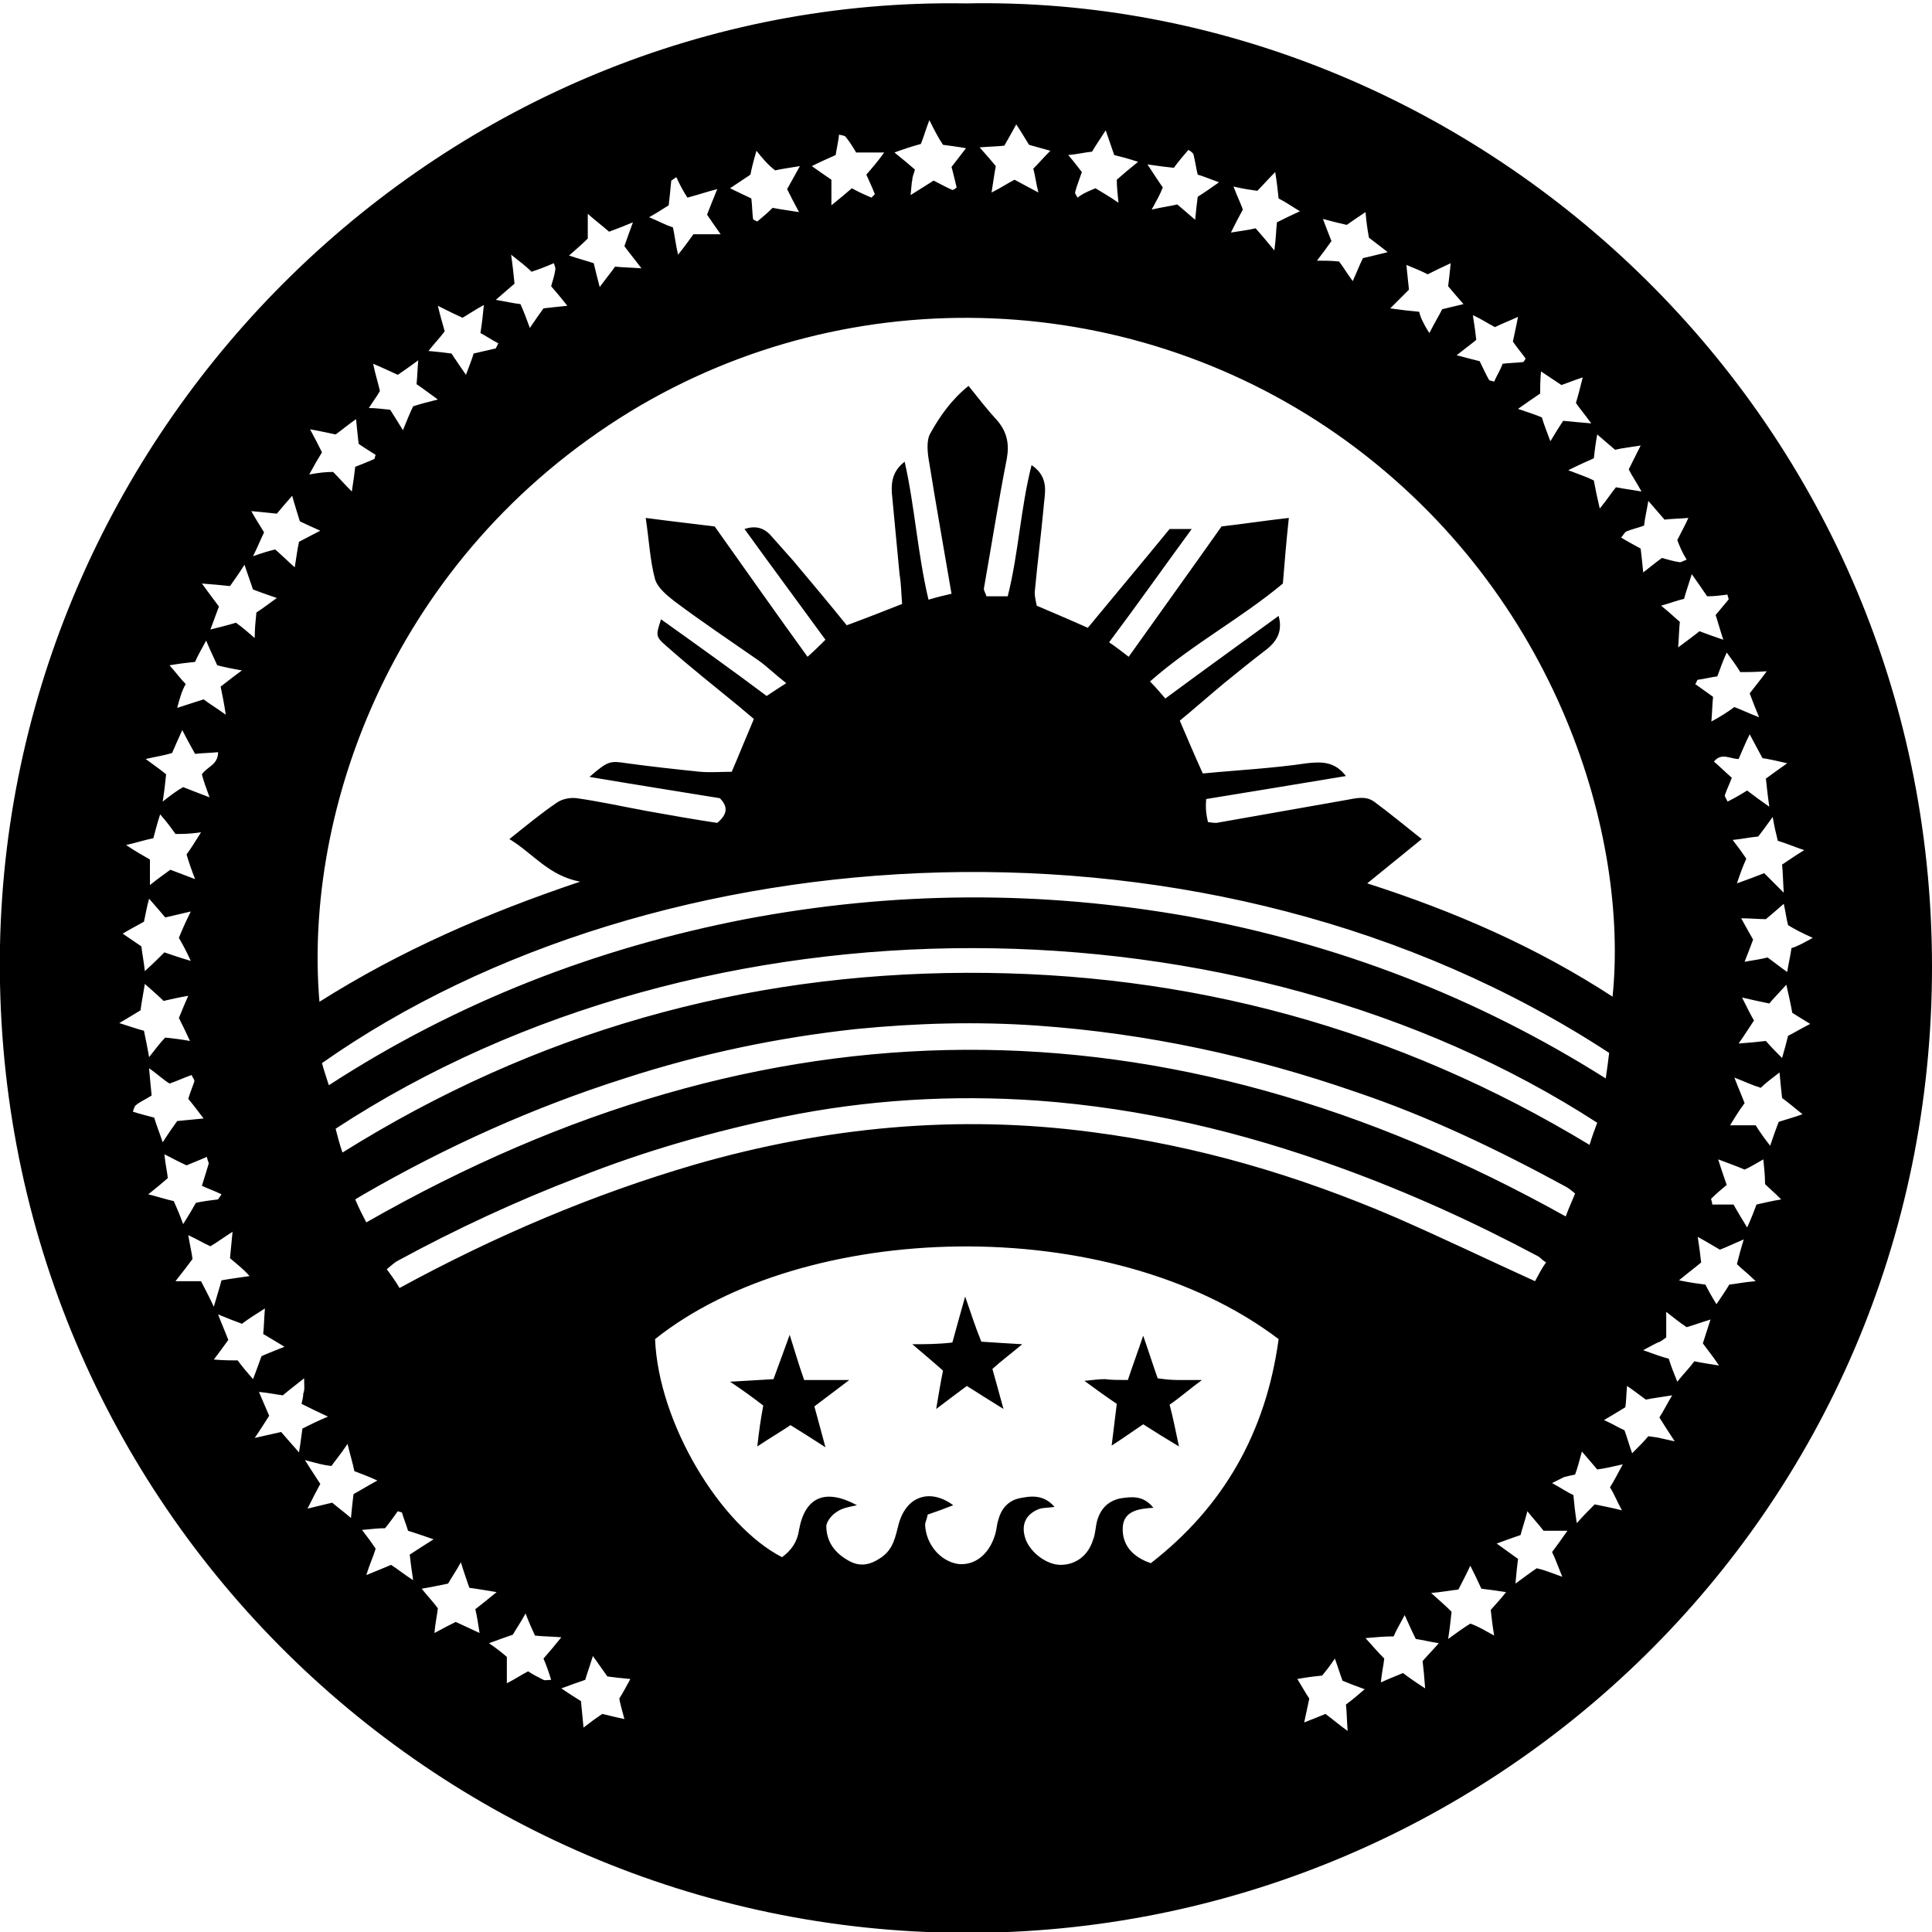 <?xml version="1.0" encoding="utf-8"?>
<!-- Generator: Adobe Illustrator 22.1.0, SVG Export Plug-In . SVG Version: 6.00 Build 0)  -->
<svg version="1.1" id="Layer_1" xmlns="http://www.w3.org/2000/svg" xmlns:xlink="http://www.w3.org/1999/xlink" x="0px" y="0px"
	 viewBox="0 0 226.8 226.8" style="enable-background:new 0 0 226.8 226.8;" xml:space="preserve">
<g id="Lnen1P_1_">
	<g>
		<path d="M113.4,0.4c59.1-1.2,113.4,47.5,113.4,113.1c0,64.3-52.1,113.6-113.6,113.4C50.7,226.7-1.2,175.6,0,111
			C1.2,49.5,52.4-0.6,113.4,0.4z M141.8,96.5c0.6,0.1,0.8,0.1,1,0.1c5.1-0.9,10.2-1.8,15.3-2.7c1.1-0.2,2.2-0.5,3.2,0.2
			c1.9,1.4,3.7,2.9,5.6,4.4c-2.2,1.8-4.2,3.4-6.4,5.2c10.3,3.3,19.9,7.5,28.8,13.3c1.9-18.5-6.2-47-31.2-65.2
			C133.3,33.8,100,32.5,74,48.3c-27.8,17-38.4,46.7-36.5,69.3c9.5-6,19.6-10.4,30.6-14.1c-3.7-0.7-5.5-3.3-8.3-5
			c2-1.6,3.7-3,5.6-4.3c0.6-0.4,1.5-0.6,2.3-0.5c2.8,0.4,5.5,1,8.2,1.5c2.8,0.5,5.6,1,8.3,1.4c1.2-1,1.3-1.9,0.3-2.9
			c-4.9-0.8-10-1.6-15.3-2.5c2.2-1.9,2.4-1.9,4.4-1.6c2.9,0.4,5.7,0.7,8.6,1c1.2,0.1,2.4,0,3.7,0c0.9-2.1,1.7-4.1,2.6-6.2
			c-0.7-0.6-1.3-1.1-1.9-1.6c-2.8-2.3-5.6-4.5-8.3-6.9c-1.4-1.2-1.3-1.3-0.7-3.2c4.2,3,8.4,6,12.4,9c0.9-0.6,1.5-1,2.3-1.5
			c-1.4-1.1-2.3-2-3.3-2.7c-3.3-2.3-6.6-4.5-9.8-6.9c-0.9-0.7-2-1.6-2.3-2.6c-0.6-2.2-0.7-4.6-1.1-7.2c3,0.4,5.7,0.7,8.1,1
			c3.7,5.2,7.2,10.2,10.9,15.3c0.9-0.8,1.5-1.4,2.1-2c-3.2-4.4-6.4-8.7-9.5-13c1.5-0.5,2.5,0,3.3,1c0.8,0.9,1.6,1.8,2.4,2.7
			c2.1,2.5,4.2,5,6.3,7.6c2.2-0.8,4.2-1.6,6.5-2.5c-0.1-1.2-0.1-2.3-0.3-3.5c-0.3-3.2-0.6-6.3-0.9-9.5c-0.1-1.5,0.2-2.7,1.5-3.7
			c1.2,5.3,1.5,10.7,2.8,16.2c1-0.3,1.8-0.5,2.7-0.7c-0.9-5.3-1.8-10.3-2.6-15.3c-0.2-1.1-0.4-2.6,0.1-3.5c1.1-2,2.5-4,4.5-5.6
			c1.2,1.5,2.2,2.8,3.4,4.1c1.1,1.3,1.4,2.7,1.1,4.4c-1,5.1-1.8,10.2-2.7,15.3c0,0.3,0.2,0.5,0.3,0.9c0.9,0,1.7,0,2.5,0
			c1.3-5.2,1.5-10.3,2.8-15.4c2.2,1.5,1.5,3.4,1.4,5.1c-0.3,3.2-0.7,6.3-1,9.5c-0.1,0.7,0.1,1.3,0.2,1.9c2.1,0.9,4,1.7,6,2.6
			c3.3-4,6.5-7.8,9.6-11.6c0.9,0,1.7,0,2.6,0c-3.3,4.5-6.4,8.9-9.7,13.3c0.9,0.6,1.5,1.1,2.3,1.7c3.7-5.2,7.3-10.2,10.9-15.3
			c2.6-0.3,5.2-0.7,7.9-1c-0.3,2.8-0.5,5.2-0.7,7.7c-4.9,4.1-10.6,7.1-15.6,11.5c0.7,0.7,1.2,1.3,1.8,2c4.6-3.4,8.9-6.5,13.3-9.7
			c0.5,1.8-0.2,3-1.5,4c-1.7,1.3-3.3,2.6-4.9,3.9c-1.8,1.5-3.5,3-5.2,4.4c0.9,2.1,1.7,4,2.7,6.2c4.1-0.4,8.2-0.6,12.2-1.2
			c1.8-0.2,3.3-0.2,4.6,1.5c-5.5,0.9-10.8,1.8-16.4,2.7C141.5,94.9,141.6,95.6,141.8,96.5z M150.1,157.2
			c-19.9-15.1-55.8-13.9-73.2,0c0.4,9.9,7.7,21.9,14.9,25.6c1.1-0.8,1.8-1.8,2-3.2c0.7-3.9,3.1-4.9,6.8-2.9
			c-0.9,0.2-1.7,0.3-2.4,0.8c-0.5,0.3-1.1,1-1.2,1.6c0,1.9,1,3.2,2.6,4.1c1.4,0.8,2.6,0.5,3.9-0.4c1.4-1,1.6-2.4,2-3.9
			c0.9-3.3,3.7-4.2,6.4-2.2c-1,0.4-2.1,0.8-3,1.1c-0.1,0.6-0.3,0.9-0.3,1.2c0.1,2.3,1.8,4.3,3.9,4.6c1.9,0.2,3.6-1.1,4.3-3.4
			c0.2-0.6,0.2-1.2,0.4-1.8c0.3-1.2,1.1-2.2,2.4-2.5c1.4-0.3,2.9-0.5,4.2,1c-0.8,0.1-1.3,0.1-1.7,0.2c-1.7,0.6-2.3,1.9-1.7,3.6
			c0.6,1.6,2.5,3,4.1,3c1.7,0,3.2-1,3.8-2.9c0.3-0.7,0.3-1.6,0.5-2.3c0.4-1.4,1.3-2.3,2.7-2.6c1.3-0.2,2.7-0.4,3.9,1.1
			c-1.8,0.1-3.5,0.4-3.6,2.3c-0.1,2.1,1.2,3.5,3.3,4.2C143.6,176.9,148.6,168.2,150.1,157.2z M38.6,127.4
			c15.1-9.8,31.4-16.1,48.9-19.5c17.4-3.3,34.7-3.4,52.1-0.3c17.4,3.2,33.7,9.4,48.9,19c0.2-1.3,0.3-2.2,0.4-3
			c-46.8-30.6-112-26.3-151.1,1.2C38,125.6,38.3,126.4,38.6,127.4z M40.2,135.3c22.7-14.2,47.1-21,73.2-21.1
			c26.1-0.1,50.6,6.5,73.2,20.2c0.3-1,0.6-1.8,0.9-2.6c-41.7-27-104.4-27.9-148.1,0.7C39.6,133.3,39.8,134.1,40.2,135.3z
			 M184.9,140.1c-0.4-0.3-0.7-0.6-1.1-0.8c-7.9-4.3-16-8.2-24.6-11.1c-12.1-4.2-24.6-6.9-37.4-7.8c-7.1-0.5-14.2-0.3-21.3,0.4
			c-9.2,1-18.3,2.9-27.2,5.8c-10.7,3.4-20.9,8-30.6,13.6c-0.3,0.2-0.7,0.4-1,0.6c0.5,1.2,0.9,1.9,1.3,2.7
			c46.9-26.8,93.7-27,140.8-0.7C184.2,141.7,184.6,140.9,184.9,140.1z M181.5,148.2c-0.5-0.3-0.7-0.6-0.9-0.7
			c-7.5-4-15.2-7.5-23.2-10.4c-11.5-4.2-23.3-7-35.6-7.9c-10-0.7-20-0.1-29.8,1.9c-8.2,1.7-16.3,4-24.1,7.1
			c-7.3,2.8-14.4,6.1-21.2,9.8c-0.4,0.2-0.8,0.6-1.3,1c0.6,0.8,1.1,1.5,1.5,2.2c11.2-6.1,22.7-11,34.7-14.5
			c15.3-4.4,30.8-5.9,46.6-3.8c12.4,1.6,24.2,5.1,35.6,10c5.5,2.4,10.9,5,16.4,7.5C180.6,149.7,180.9,149,181.5,148.2z M79.4,20.8
			c-0.2,0.1-0.4,0.3-0.6,0.4c-0.1,1-0.2,2.1-0.3,2.9c-0.8,0.5-1.4,0.9-2.3,1.4c1.2,0.5,1.9,0.9,2.8,1.2c0.2,0.9,0.3,1.9,0.6,3.2
			c0.8-1,1.3-1.7,1.8-2.4c1.1,0,2.1,0,3.2,0c-0.7-1-1.2-1.7-1.6-2.3c0.4-1,0.7-1.8,1.2-3c-1.2,0.3-2,0.6-3.5,1
			C80.3,22.6,79.8,21.7,79.4,20.8z M109.1,14.1c-0.5,1.3-0.7,2.1-1,2.8c-1.1,0.3-2,0.6-3.1,1c1,0.8,1.7,1.4,2.4,2
			c-0.1,0.5-0.3,0.8-0.3,1.2c-0.1,0.4-0.1,0.9-0.2,1.8c1.1-0.7,1.9-1.2,2.7-1.7c0.8,0.4,1.5,0.8,2.2,1.1c0.1,0,0.3-0.1,0.5-0.3
			c-0.2-0.8-0.4-1.7-0.6-2.4c0.6-0.8,1.1-1.4,1.7-2.2c-1.1-0.2-2-0.3-2.7-0.4C110.1,16.1,109.7,15.3,109.1,14.1z M144.8,21.9
			c0.5,1.3,0.9,2.1,1.1,2.7c-0.5,0.9-0.9,1.7-1.4,2.7c1.2-0.2,2.1-0.3,2.9-0.5c0.7,0.8,1.3,1.5,2.2,2.6c0.2-1.5,0.2-2.4,0.3-3.3
			c0.8-0.4,1.6-0.8,2.7-1.3c-1-0.6-1.7-1.1-2.5-1.5c-0.1-0.9-0.2-1.9-0.4-3.1c-0.9,0.9-1.5,1.6-2.1,2.2
			C146.9,22.3,146.1,22.2,144.8,21.9z M59.5,194.5c0,1,0,1.9,0,3.1c1-0.5,1.7-1,2.5-1.4c0.6,0.4,1.2,0.7,1.8,1c0.2,0.1,0.5,0,0.9,0
			c-0.3-1-0.6-1.8-0.9-2.5c0.7-0.8,1.3-1.5,2.1-2.5c-1.3-0.1-2.3-0.1-3.1-0.2c-0.4-0.9-0.7-1.5-1.1-2.6c-0.6,1.1-1.1,1.8-1.5,2.5
			c-0.9,0.3-1.7,0.6-2.8,1C58.3,193.5,58.9,194,59.5,194.5z M175.4,192c-0.2-1.2-0.3-2.1-0.4-3c0.5-0.6,1.1-1.2,1.8-2.1
			c-1.3-0.2-2.1-0.3-2.9-0.4c-0.4-0.9-0.8-1.7-1.3-2.7c-0.5,1.1-1,2-1.4,2.8c-1,0.1-1.9,0.3-3.2,0.4c1,0.9,1.7,1.5,2.4,2.2
			c-0.1,1-0.2,1.9-0.4,3.2c1.1-0.8,1.8-1.3,2.6-1.8C173.5,190.9,174.3,191.4,175.4,192z M52.6,185.9c-1,0.2-1.9,0.4-3.1,0.6
			c0.8,1,1.4,1.6,1.9,2.3c-0.1,0.9-0.3,1.7-0.4,2.9c1.1-0.6,1.9-1,2.5-1.3c0.9,0.4,1.7,0.8,2.8,1.3c-0.2-1.2-0.3-2-0.5-2.8
			c0.8-0.6,1.5-1.2,2.5-2c-1.3-0.2-2.3-0.4-3.2-0.5c-0.3-0.9-0.6-1.7-1-3C53.5,184.5,53,185.2,52.6,185.9z M203.6,126.5
			c0.5,1.3,0.9,2.2,1.2,3c-0.6,0.8-1.1,1.6-1.7,2.6c1.3,0,2.1,0,3,0c0.5,0.8,1,1.5,1.7,2.4c0.4-1.2,0.7-2,1-2.8
			c0.9-0.3,1.7-0.5,2.8-0.9c-1-0.8-1.7-1.4-2.4-1.9c-0.1-1-0.2-1.8-0.3-3c-0.9,0.7-1.6,1.2-2.2,1.8
			C205.7,127.4,204.9,127,203.6,126.5z M209.9,121.6c0.8-0.4,1.6-0.9,2.6-1.4c-1-0.6-1.6-1-2.1-1.3c-0.2-1.1-0.4-2-0.7-3.3
			c-0.9,1-1.5,1.6-2,2.2c-1-0.2-1.9-0.4-3.2-0.7c0.6,1.2,1,2,1.4,2.7c-0.6,0.9-1.1,1.7-1.8,2.7c1.4-0.1,2.3-0.2,3.2-0.3
			c0.6,0.7,1.1,1.2,1.9,2C209.5,123.2,209.7,122.4,209.9,121.6z M165.4,34c-0.5,0.5-1.3,1.3-2.2,2.2c1.4,0.2,2.3,0.3,3.4,0.4
			c0.1,0.4,0.2,0.7,0.4,1.1c0.2,0.4,0.4,0.8,0.8,1.4c0.6-1.2,1.1-2,1.5-2.8c0.9-0.2,1.6-0.4,2.5-0.6c-0.7-0.8-1.3-1.5-1.8-2.1
			c0.1-0.9,0.2-1.6,0.3-2.7c-1.1,0.5-1.9,0.9-2.7,1.3c-0.8-0.4-1.5-0.7-2.5-1.1C165.2,32.2,165.3,33,165.4,34z M160.3,192.3
			c0.9,1,1.5,1.7,2.2,2.4c-0.1,0.9-0.3,1.7-0.4,2.8c1.1-0.5,1.9-0.8,2.6-1.1c0.8,0.6,1.5,1.1,2.6,1.8c-0.1-1.4-0.2-2.4-0.3-3.2
			c0.6-0.7,1.2-1.3,1.9-2.1c-1.2-0.2-2-0.4-2.7-0.5c-0.5-1-0.8-1.7-1.3-2.8c-0.6,1.1-1,1.8-1.3,2.5
			C162.4,192.1,161.5,192.2,160.3,192.3z M35.7,161.8c-1,0.8-1.8,1.4-2.5,2c-0.8-0.1-1.7-0.3-2.8-0.4c0.5,1.2,0.9,2.1,1.2,2.8
			c-0.6,0.9-1,1.6-1.7,2.6c1.4-0.3,2.2-0.5,3.1-0.7c0.7,0.8,1.3,1.5,2.1,2.4c0.2-1.2,0.3-2.1,0.4-2.8c1-0.5,1.8-0.9,3-1.4
			c-1.3-0.6-2.1-1-3.1-1.5c0.1-0.5,0.2-0.8,0.2-1.2C35.8,163.1,35.7,162.7,35.7,161.8z M17.5,125.4c0.1,1.2,0.2,2.2,0.3,3.2
			c-0.6,0.4-1.3,0.7-1.8,1.1c-0.2,0.1-0.3,0.5-0.4,0.8c0.9,0.3,1.8,0.5,2.5,0.7c0.3,1,0.6,1.7,1,2.9c0.7-1.1,1.2-1.8,1.7-2.5
			c1-0.1,2-0.2,3.1-0.3c-0.7-0.9-1.2-1.6-1.8-2.3c0.2-0.7,0.5-1.4,0.7-2c0.1-0.2-0.2-0.5-0.3-0.8c-0.9,0.3-1.7,0.7-2.6,1
			C19.1,126.7,18.5,126.1,17.5,125.4z M16.9,108.2c-0.7,0.4-1.5,0.8-2.5,1.4c0.9,0.6,1.6,1.1,2.2,1.5c0.1,1,0.3,1.8,0.4,2.9
			c1-0.9,1.7-1.6,2.3-2.2c0.9,0.3,1.7,0.6,3.1,1c-0.6-1.3-1-2-1.4-2.7c0.4-1,0.8-1.9,1.4-3.1c-1.3,0.3-2.1,0.5-3,0.7
			c-0.6-0.7-1.1-1.3-1.9-2.2C17.2,106.6,17.1,107.3,16.9,108.2z M20.6,97.9c-0.5-0.7-1-1.4-1.8-2.3c-0.4,1.2-0.6,2.1-0.8,2.8
			c-1,0.2-1.9,0.5-3.2,0.8c1.2,0.8,2.1,1.3,2.8,1.7c0,1,0,1.8,0,3c1-0.8,1.7-1.3,2.4-1.8c0.8,0.3,1.6,0.6,2.9,1.1
			c-0.5-1.3-0.8-2.2-1-2.9c0.6-0.8,1-1.5,1.7-2.6C22.3,97.9,21.5,97.9,20.6,97.9z M192.6,52.3c-1.2,0.2-2.2,0.3-3,0.5
			c-0.7-0.6-1.3-1.1-2.1-1.8c-0.2,1.1-0.3,1.9-0.4,2.8c-0.9,0.4-1.8,0.8-3,1.4c1.3,0.5,2.2,0.8,3,1.2c0.2,1.1,0.4,2,0.7,3.3
			c0.9-1.1,1.4-1.9,1.9-2.5c1,0.2,1.9,0.3,3,0.5c-0.6-1.1-1.1-1.8-1.5-2.6C191.7,54.1,192.1,53.3,192.6,52.3z M30.1,71.9
			c0.8-0.5,1.4-1,2.4-1.7c-1.2-0.4-2-0.7-2.8-1c-0.3-0.9-0.6-1.7-1-2.9c-0.7,1.1-1.2,1.8-1.7,2.5c-1-0.1-1.9-0.2-3.3-0.3
			c0.8,1.1,1.4,1.9,2,2.7c-0.3,0.8-0.6,1.6-1,2.7c1.2-0.3,2-0.5,3-0.8c0.7,0.5,1.4,1.1,2.2,1.8C29.9,73.8,30,72.9,30.1,71.9z
			 M171,41.7c1.1,0.3,1.9,0.5,2.7,0.7c0.4,0.8,0.7,1.5,1.1,2.2c0.1,0.1,0.3,0.1,0.6,0.2c0.3-0.7,0.7-1.3,1-2.1
			c0.8-0.1,1.6-0.1,2.4-0.2c0.1,0,0.2-0.3,0.3-0.4c-0.5-0.7-1.1-1.4-1.5-2c0.2-1,0.4-1.8,0.6-2.9c-1.1,0.5-1.9,0.8-2.7,1.2
			c-0.8-0.4-1.5-0.9-2.6-1.4c0.2,1.2,0.3,2,0.4,2.9C172.7,40.4,172,40.9,171,41.7z M23.7,90.9c0.6-0.9,1.9-1.1,1.9-2.6
			c-1,0.1-1.9,0.1-2.7,0.2c-0.5-0.9-1-1.8-1.5-2.8c-0.5,1.1-0.9,2-1.2,2.7c-1,0.3-1.8,0.4-3.1,0.7c1.1,0.8,1.8,1.3,2.4,1.8
			c-0.1,1-0.2,1.9-0.4,3.2c1-0.8,1.7-1.3,2.4-1.7c1,0.4,1.8,0.7,3.1,1.2C24.2,92.5,23.9,91.7,23.7,90.9z M35.8,171.4
			c0.8,1.3,1.3,2,1.8,2.8c-0.5,0.9-0.9,1.7-1.5,2.9c1.2-0.3,2.1-0.5,2.9-0.7c0.7,0.6,1.4,1.1,2.2,1.8c0.1-1.1,0.2-2,0.3-2.8
			c0.9-0.5,1.7-1,2.8-1.6c-1.1-0.5-1.9-0.8-2.7-1.1c-0.2-1-0.5-1.9-0.8-3.2c-0.8,1.2-1.4,1.9-1.9,2.6C38,172,37.3,171.8,35.8,171.4z
			 M212.8,110.1c-1.3-0.6-2.1-1-2.9-1.5c-0.2-0.8-0.3-1.6-0.5-2.5c-0.8,0.7-1.5,1.3-2.1,1.8c-0.9,0-1.8-0.1-2.9-0.1
			c0.6,1.1,1,1.8,1.4,2.5c-0.3,0.8-0.6,1.6-1,2.6c1.2-0.2,1.9-0.3,2.7-0.5c0.7,0.5,1.3,1,2.3,1.7c0.2-1.2,0.4-2,0.5-2.8
			C211,111.1,211.7,110.7,212.8,110.1z M27,147.7c0.1-1.1,0.2-2,0.3-3.1c-1.1,0.7-1.9,1.3-2.6,1.7c-0.9-0.4-1.5-0.8-2.6-1.3
			c0.2,1.2,0.4,2,0.5,2.8c-0.6,0.8-1.2,1.6-2,2.6c1.3,0,2.1,0,3,0c0.4,0.8,0.9,1.7,1.5,3c0.4-1.4,0.7-2.3,0.9-3.1
			c1.1-0.2,2-0.3,3.3-0.5C28.5,148.9,27.8,148.4,27,147.7z M19.2,117.5c-0.6-0.6-1.3-1.2-2.2-2c-0.2,1.3-0.4,2.2-0.5,3.1
			c-0.8,0.5-1.5,0.9-2.5,1.5c1.3,0.4,2.1,0.7,2.9,0.9c0.2,1,0.4,1.9,0.6,3.1c0.8-1,1.3-1.7,1.9-2.3c0.9,0.1,1.8,0.2,2.9,0.4
			c-0.5-1.1-0.9-1.9-1.3-2.7c0.3-0.7,0.6-1.5,1.1-2.6C20.9,117.1,20.1,117.3,19.2,117.5z M19.7,138.3c-0.7,0.6-1.4,1.2-2.3,1.9
			c1.2,0.3,2.1,0.6,3,0.8c0.4,0.9,0.7,1.6,1.1,2.7c0.7-1.1,1.1-1.8,1.5-2.5c0.9-0.2,1.8-0.3,2.6-0.4c0.1-0.2,0.3-0.4,0.4-0.6
			c-0.8-0.4-1.7-0.7-2.3-1c0.4-1.3,0.6-1.9,0.8-2.6c0-0.2-0.2-0.5-0.2-0.8c-0.9,0.4-1.7,0.7-2.4,1c-0.9-0.4-1.6-0.8-2.6-1.3
			C19.4,136.6,19.6,137.4,19.7,138.3z M88.8,17.7c-0.4,1.4-0.6,2.2-0.7,2.8c-0.9,0.6-1.5,1-2.4,1.6c1,0.5,1.7,0.8,2.5,1.2
			c0.1,0.8,0.1,1.6,0.2,2.4c0,0.1,0.3,0.2,0.5,0.3c0.6-0.5,1.2-1,1.8-1.6c1,0.2,1.9,0.3,3.1,0.5c-0.6-1.1-1-1.9-1.4-2.7
			c0.5-0.9,0.9-1.6,1.5-2.7c-1.2,0.2-2,0.3-2.9,0.5C90.2,19.4,89.6,18.7,88.8,17.7z M119.1,21.1c0.9,0.5,1.7,0.9,2.8,1.5
			c-0.3-1.2-0.4-2.1-0.6-2.8c0.7-0.7,1.2-1.3,2-2.1c-1.1-0.3-1.8-0.5-2.5-0.7c-0.5-0.8-0.9-1.5-1.5-2.4c-0.6,1.1-1,1.8-1.4,2.5
			c-0.9,0.1-1.7,0.1-2.9,0.2c0.9,1,1.4,1.6,1.9,2.2c-0.2,1-0.3,1.9-0.5,3.1C117.6,22,118.3,21.5,119.1,21.1z M102.3,23.2
			c0.1-0.1,0.3-0.3,0.4-0.4c-0.3-0.8-0.7-1.6-1-2.3c0.7-0.8,1.3-1.5,2.1-2.6c-1.3,0-2.3,0-3.3,0c-0.4-0.7-0.8-1.3-1.2-1.8
			c-0.1-0.2-0.5-0.2-0.8-0.3c-0.1,0.9-0.3,1.7-0.4,2.4c-0.9,0.4-1.8,0.8-2.8,1.3c1,0.7,1.7,1.2,2.3,1.6c0,1,0,1.8,0,3
			c1-0.8,1.7-1.4,2.4-2C100.9,22.6,101.6,22.9,102.3,23.2z M135.2,24.6c1.3-0.3,2.2-0.4,3-0.6c0.7,0.6,1.3,1.1,2.1,1.8
			c0.1-1.1,0.2-1.9,0.3-2.7c0.8-0.5,1.5-1,2.5-1.7c-1.1-0.4-1.8-0.7-2.5-0.9c-0.2-0.8-0.3-1.6-0.5-2.4c-0.1-0.2-0.4-0.4-0.6-0.5
			c-0.6,0.7-1.2,1.4-1.7,2.1c-0.9-0.1-1.8-0.2-3.1-0.4c0.8,1.2,1.3,2,1.8,2.7C136.2,22.8,135.8,23.5,135.2,24.6z M207,136.1
			c-0.9,0.5-1.5,0.9-2.2,1.2c-0.9-0.4-1.8-0.7-3.1-1.2c0.4,1.3,0.7,2.1,1,3c-0.6,0.5-1.2,1-1.8,1.6c-0.1,0.1,0.1,0.3,0.1,0.7
			c0.8,0,1.6,0,2.5,0c0.5,0.9,1,1.7,1.6,2.7c0.5-1.1,0.8-1.9,1.1-2.7c0.9-0.2,1.7-0.4,2.9-0.6c-0.8-0.8-1.4-1.3-1.9-1.8
			C207.2,138,207.1,137.1,207,136.1z M39.1,55.4c0.7,0.7,1.3,1.4,2.2,2.3c0.2-1.3,0.3-2,0.4-2.9c0.8-0.3,1.5-0.6,2.2-0.9
			c0.1,0,0.1-0.3,0.2-0.5c-0.6-0.4-1.3-0.8-2-1.3c-0.1-0.9-0.2-1.8-0.3-2.9c-1,0.7-1.7,1.3-2.4,1.8c-1-0.2-1.8-0.4-3-0.6
			c0.6,1.1,1,1.9,1.4,2.7c-0.5,0.8-0.9,1.5-1.5,2.6C37.4,55.5,38.2,55.4,39.1,55.4z M205.1,92.8c0.9,0.7,1.6,1.2,2.6,1.9
			c-0.2-1.4-0.3-2.4-0.4-3.3c0.8-0.6,1.4-1,2.5-1.8c-1.3-0.3-2.2-0.5-2.9-0.6c-0.5-0.9-0.9-1.7-1.5-2.8c-0.6,1.2-0.9,2-1.3,2.9
			c-1,0-2-0.8-2.9,0.3c0.7,0.6,1.4,1.3,2.1,1.9c-0.3,0.8-0.6,1.4-0.8,2c-0.1,0.2,0.2,0.5,0.3,0.8C203.6,93.7,204.3,93.3,205.1,92.8z
			 M20.8,83.1c1.2-0.4,2.2-0.7,3.1-1c0.8,0.6,1.5,1,2.6,1.8c-0.2-1.4-0.4-2.3-0.6-3.3c0.8-0.6,1.4-1.1,2.5-1.9
			c-1.2-0.2-2.1-0.4-2.9-0.6c-0.4-0.9-0.8-1.7-1.3-2.9c-0.6,1.1-1,1.8-1.3,2.5c-1,0.1-1.8,0.2-3,0.4c0.8,0.9,1.3,1.6,1.9,2.2
			C21.3,81.2,21.1,82,20.8,83.1z M203.6,83c0.8,0.3,1.6,0.7,2.9,1.2c-0.5-1.2-0.8-2-1.1-2.8c0.6-0.8,1.2-1.5,2-2.6
			c-1.4,0.1-2.3,0.1-3.1,0.1c-0.5-0.8-1-1.5-1.6-2.3c-0.5,1.1-0.8,2-1.1,2.8c-0.8,0.1-1.5,0.3-2.3,0.4c-0.1,0-0.1,0.3-0.3,0.5
			c0.7,0.5,1.4,1,2.1,1.5c-0.1,0.9-0.1,1.8-0.2,2.9C202,84.1,202.8,83.6,203.6,83z M60,29.9c0.2,1.4,0.3,2.4,0.4,3.4
			c-0.7,0.6-1.4,1.2-2.2,1.9c1.2,0.2,2,0.4,2.9,0.5c0.4,0.9,0.7,1.7,1.1,2.8c0.6-0.9,1.1-1.6,1.6-2.3c0.9-0.1,1.7-0.2,2.8-0.3
			c-0.7-0.9-1.3-1.6-1.9-2.3c0.2-0.7,0.4-1.3,0.5-2c0-0.2-0.1-0.5-0.2-0.7c-0.9,0.4-1.7,0.7-2.6,1C61.7,31.2,61,30.7,60,29.9z
			 M183.4,185.1c-0.6-1.5-0.9-2.3-1.2-2.9c0.6-0.8,1.1-1.5,1.8-2.5c-1.2,0-2,0-2.8,0c-0.6-0.8-1.2-1.4-1.9-2.3
			c-0.3,1.2-0.6,2-0.8,2.8c-0.9,0.3-1.7,0.6-2.8,1c1.1,0.8,1.8,1.3,2.5,1.8c-0.1,0.9-0.2,1.7-0.3,2.9c1.1-0.8,1.9-1.4,2.5-1.8
			C181.3,184.3,182,184.6,183.4,185.1z M42.5,179.6c0.7,0.9,1.2,1.6,1.6,2.2c-0.3,1-0.7,1.8-1.1,3.1c1.2-0.5,2-0.8,2.9-1.2
			c0.8,0.5,1.5,1.1,2.6,1.8c-0.2-1.3-0.3-2.1-0.4-3c0.9-0.6,1.7-1.1,2.8-1.8c-1.2-0.4-2-0.7-3-1c-0.2-0.7-0.5-1.4-0.7-2.1
			c0-0.1-0.3-0.1-0.5-0.2c-0.5,0.7-1,1.4-1.5,2C44.4,179.4,43.6,179.5,42.5,179.6z M209.4,104.8c-0.1-1.5-0.1-2.4-0.2-3.3
			c0.9-0.6,1.6-1.1,2.6-1.7c-1.2-0.4-2.1-0.8-3.1-1.1c-0.2-0.8-0.4-1.6-0.6-2.8c-0.8,1.1-1.3,1.8-1.7,2.3c-1.1,0.1-1.9,0.3-3,0.4
			c0.7,0.9,1.2,1.6,1.6,2.2c-0.4,0.9-0.7,1.7-1.1,2.9c1.4-0.5,2.2-0.8,3.2-1.2C207.7,103.1,208.3,103.7,209.4,104.8z M196.9,63.4
			c0.5-1,0.9-1.7,1.3-2.6c-1.2,0.1-2,0.1-2.8,0.2c-0.7-0.8-1.2-1.4-1.9-2.2c-0.2,1.2-0.4,2-0.5,2.9c-0.8,0.3-1.4,0.4-2.1,0.7
			c-0.2,0.1-0.3,0.4-0.6,0.7c0.8,0.5,1.6,0.9,2.3,1.3c0.1,0.9,0.2,1.7,0.3,2.8c0.9-0.7,1.5-1.2,2.2-1.7c0.7,0.2,1.4,0.4,2.1,0.5
			c0.2,0,0.5-0.2,0.8-0.3C197.5,64.9,197.2,64.2,196.9,63.4z M128.6,22.1c0.8,0.5,1.7,1,2.7,1.7c-0.1-1-0.2-1.9-0.2-2.7
			c0.8-0.7,1.5-1.3,2.5-2.1c-1.2-0.4-2-0.6-2.8-0.8c-0.3-0.9-0.6-1.7-1-2.9c-0.7,1.1-1.2,1.8-1.6,2.5c-0.9,0.1-1.7,0.3-2.8,0.4
			c0.7,0.8,1.2,1.5,1.6,2c-0.3,0.9-0.6,1.6-0.8,2.4c0,0.1,0.1,0.3,0.3,0.6C127.1,22.7,127.9,22.4,128.6,22.1z M28.4,155.4
			c-0.8-0.3-1.6-0.6-2.8-1.1c0.5,1.3,0.9,2.2,1.2,3c-0.6,0.8-1,1.4-1.7,2.3c1.2,0.1,2.1,0.1,2.8,0.1c0.6,0.8,1.1,1.4,1.8,2.2
			c0.4-1,0.7-1.9,1-2.7c0.9-0.4,1.7-0.7,2.7-1.1c-1-0.6-1.8-1.1-2.5-1.5c0.1-1,0.1-1.8,0.2-3C30,154.3,29.2,154.8,28.4,155.4z
			 M197.1,150.3c1.5,0.3,2.3,0.4,3.1,0.5c0.4,0.8,0.8,1.5,1.3,2.3c0.6-0.9,1.1-1.6,1.5-2.3c0.9-0.1,1.8-0.3,3.1-0.4
			c-0.9-0.9-1.6-1.4-2.2-2c0.2-0.8,0.4-1.6,0.8-2.9c-1.2,0.5-2,0.9-2.8,1.2c-0.7-0.4-1.5-0.9-2.6-1.5c0.2,1.3,0.3,2.1,0.4,3
			C199,148.8,198.3,149.3,197.1,150.3z M70.4,33.7c0.8-1.1,1.4-1.8,1.8-2.4c1,0.1,1.8,0.1,3.1,0.2c-0.9-1.2-1.5-1.9-2-2.6
			c0.3-0.9,0.6-1.7,1-2.8c-1.2,0.5-2,0.8-2.8,1.1c-0.8-0.7-1.6-1.3-2.5-2.1c0,1.3,0,2.2,0,2.9c-0.7,0.7-1.3,1.2-2.2,2
			c1.2,0.4,2,0.6,2.9,0.9C69.9,31.8,70.1,32.5,70.4,33.7z M196.3,163.8c-1.2,0.2-2.1,0.3-3.1,0.5c-0.7-0.5-1.3-1-2.2-1.6
			c-0.1,1.1-0.1,1.9-0.2,2.5c-0.8,0.5-1.5,0.9-2.5,1.5c1.1,0.5,1.7,0.9,2.4,1.2c0.3,0.8,0.5,1.6,0.9,2.7c0.8-0.8,1.4-1.4,1.9-2
			c0.6,0.1,0.9,0.1,1.3,0.2c0.4,0.1,0.9,0.2,1.8,0.4c-0.8-1.2-1.3-2-1.8-2.8C195.3,165.6,195.7,164.8,196.3,163.8z M190.5,171.9
			c-1.3,0.3-2.2,0.5-3,0.6c-0.6-0.7-1.1-1.3-1.8-2.1c-0.3,1.1-0.5,1.9-0.8,2.7c-0.5,0.1-0.9,0.2-1.3,0.3c-0.4,0.2-0.8,0.4-1.4,0.7
			c1.1,0.6,1.8,1.1,2.5,1.4c0.1,1.1,0.2,2,0.4,3.3c0.9-1,1.5-1.6,2.1-2.2c1,0.2,2,0.4,3.2,0.7c-0.6-1.1-0.9-1.9-1.4-2.7
			C189.5,173.8,189.9,173,190.5,171.9z M183.5,49.4c1.1,0.1,2,0.2,3.3,0.3c-0.8-1.1-1.4-1.8-1.8-2.4c0.3-1,0.5-1.8,0.8-3
			c-1.2,0.4-1.9,0.7-2.5,0.9c-0.9-0.6-1.5-1-2.4-1.6c-0.1,1.2-0.1,1.9-0.1,2.6c-0.9,0.6-1.6,1.1-2.6,1.8c1.2,0.4,2.1,0.7,2.8,1
			c0.3,1,0.6,1.7,1,2.8C182.6,50.8,183.1,50,183.5,49.4z M50.3,41.2c1.1,0.1,2,0.2,2.7,0.3c0.6,0.9,1,1.5,1.7,2.5
			c0.4-1.1,0.7-1.8,0.9-2.5c0.9-0.2,1.7-0.4,2.6-0.6c0.1-0.2,0.2-0.4,0.3-0.6c-0.8-0.4-1.5-0.9-2.1-1.2c0.2-1.3,0.3-2.2,0.4-3.3
			c-1.1,0.6-1.8,1.1-2.5,1.5c-0.9-0.4-1.7-0.8-2.9-1.4c0.3,1.3,0.6,2.2,0.8,3C51.6,39.7,51,40.3,50.3,41.2z M32.3,64.5
			c0.7,0.6,1.4,1.3,2.3,2.1c0.2-1.2,0.3-2.1,0.5-3c0.8-0.4,1.5-0.8,2.5-1.3c-1.1-0.5-1.8-0.8-2.4-1.1c-0.3-1-0.6-1.9-0.9-3
			c-0.8,0.9-1.3,1.5-1.8,2.1c-1-0.1-1.8-0.2-3-0.3c0.6,1.1,1.1,1.8,1.5,2.5c-0.4,0.8-0.7,1.6-1.3,2.8C30.8,64.9,31.5,64.7,32.3,64.5
			z M155.2,196.7c-1,0.1-1.8,0.2-2.9,0.4c0.6,1,1,1.7,1.4,2.3c-0.2,1-0.4,1.8-0.6,2.8c1-0.4,1.8-0.7,2.5-1c0.8,0.6,1.5,1.2,2.6,2
			c-0.1-1.3-0.1-2.3-0.2-3.1c0.8-0.6,1.4-1.1,2.2-1.8c-1.1-0.4-1.9-0.7-2.6-1c-0.3-0.8-0.5-1.5-0.9-2.6
			C156.1,195.6,155.7,196.1,155.2,196.7z M200.8,154.9c-1.3,0.4-2.1,0.7-2.8,0.9c-0.9-0.6-1.5-1.1-2.4-1.8c0,1.2,0,2,0,3
			c-0.3,0.2-0.6,0.5-1,0.6c-0.4,0.2-0.8,0.4-1.7,0.9c1.4,0.5,2.2,0.8,3,1c0.3,1,0.6,1.7,1,2.7c0.8-1,1.5-1.7,2-2.4
			c0.9,0.2,1.7,0.3,2.9,0.5c-0.8-1.2-1.4-1.9-1.9-2.6C200.2,156.8,200.4,156.1,200.8,154.9z M157.2,30.7c0.6,0.8,1,1.5,1.6,2.3
			c0.5-1.1,0.8-1.9,1.2-2.7c0.9-0.2,1.7-0.4,2.9-0.7c-1-0.8-1.7-1.3-2.2-1.7c-0.2-1.1-0.3-1.9-0.4-3c-0.9,0.6-1.5,1-2.2,1.5
			c-0.9-0.2-1.7-0.4-2.8-0.7c0.4,1.1,0.7,1.8,1,2.6c-0.5,0.7-1,1.4-1.7,2.3C155.5,30.6,156.3,30.6,157.2,30.7z M68.2,199.7
			c0.1,1,0.2,2,0.3,3.1c0.9-0.7,1.6-1.2,2.2-1.6c0.9,0.2,1.6,0.4,2.6,0.6c-0.3-1.1-0.5-1.8-0.6-2.4c0.5-0.8,0.8-1.4,1.3-2.3
			c-1.1-0.1-2-0.2-2.7-0.3c-0.5-0.7-1-1.4-1.7-2.4c-0.4,1.3-0.7,2.1-0.9,2.8c-0.9,0.3-1.7,0.6-2.8,1
			C66.9,198.9,67.6,199.3,68.2,199.7z M45.8,48.1c0.5,0.8,0.9,1.4,1.5,2.4c0.5-1.2,0.8-2,1.2-2.8c0.9-0.3,1.7-0.5,2.9-0.8
			c-1.1-0.8-1.9-1.4-2.5-1.8c0.1-1,0.1-1.7,0.2-2.8c-1.1,0.8-1.8,1.3-2.4,1.7c-0.9-0.4-1.7-0.8-2.9-1.3c0.3,1.4,0.6,2.3,0.8,3.2
			c-0.4,0.7-0.8,1.2-1.3,2C44.1,47.9,44.8,48,45.8,48.1z M200.4,70c-0.6-0.9-1.1-1.6-1.8-2.6c-0.4,1.3-0.7,2.1-0.9,2.9
			c-0.9,0.2-1.6,0.5-2.7,0.8c1,0.8,1.6,1.4,2.2,1.9c-0.1,0.9-0.1,1.7-0.2,3c1.2-0.9,1.9-1.4,2.5-1.9c0.8,0.3,1.6,0.6,2.8,1
			c-0.4-1.2-0.6-2-0.9-2.9c0.5-0.6,1-1.2,1.5-1.8c0.1-0.1-0.1-0.3-0.1-0.6C202,69.9,201.3,70,200.4,70z"/>
		<path d="M132.4,162c0.6-1.8,1.2-3.4,1.8-5.2c0.6,1.7,1.1,3.3,1.7,5c0.7,0.1,1.5,0.2,2.3,0.2c0.8,0,1.6,0,2.9,0
			c-1.5,1.1-2.5,2-3.8,2.9c0.4,1.5,0.7,3,1.1,4.9c-1.5-0.9-2.8-1.7-4.2-2.6c-1.2,0.8-2.3,1.6-3.7,2.5c0.2-1.7,0.4-3.2,0.6-4.9
			c-1.2-0.8-2.3-1.6-3.8-2.7c1-0.1,1.7-0.2,2.4-0.2C130.5,162,131.3,162,132.4,162z"/>
		<path d="M89.6,165c-1.3-1-2.4-1.8-3.9-2.8c1.9-0.1,3.3-0.2,5.1-0.3c0.6-1.6,1.2-3.3,1.9-5.2c0.6,1.9,1.1,3.6,1.7,5.3
			c1.7,0,3.3,0,5.3,0c-1.6,1.2-2.9,2.2-4.1,3.1c0.4,1.5,0.8,2.9,1.3,4.8c-1.7-1.1-2.8-1.8-4.1-2.6c-1.2,0.8-2.4,1.5-3.9,2.5
			C89.1,168,89.3,166.6,89.6,165z"/>
		<path d="M111.8,157.6c0.5-1.8,0.9-3.3,1.5-5.4c0.7,2,1.2,3.6,1.9,5.3c1.5,0.1,3,0.2,4.8,0.3c-1.3,1.1-2.4,1.9-3.5,2.9
			c0.4,1.4,0.8,2.9,1.3,4.7c-1.6-1-2.9-1.8-4.3-2.7c-1.1,0.8-2,1.5-3.6,2.7c0.3-1.8,0.5-3,0.8-4.5c-1-0.9-2.2-1.9-3.6-3.1
			C108.6,157.8,110.1,157.8,111.8,157.6z"/>
	</g>
</g>
</svg>
